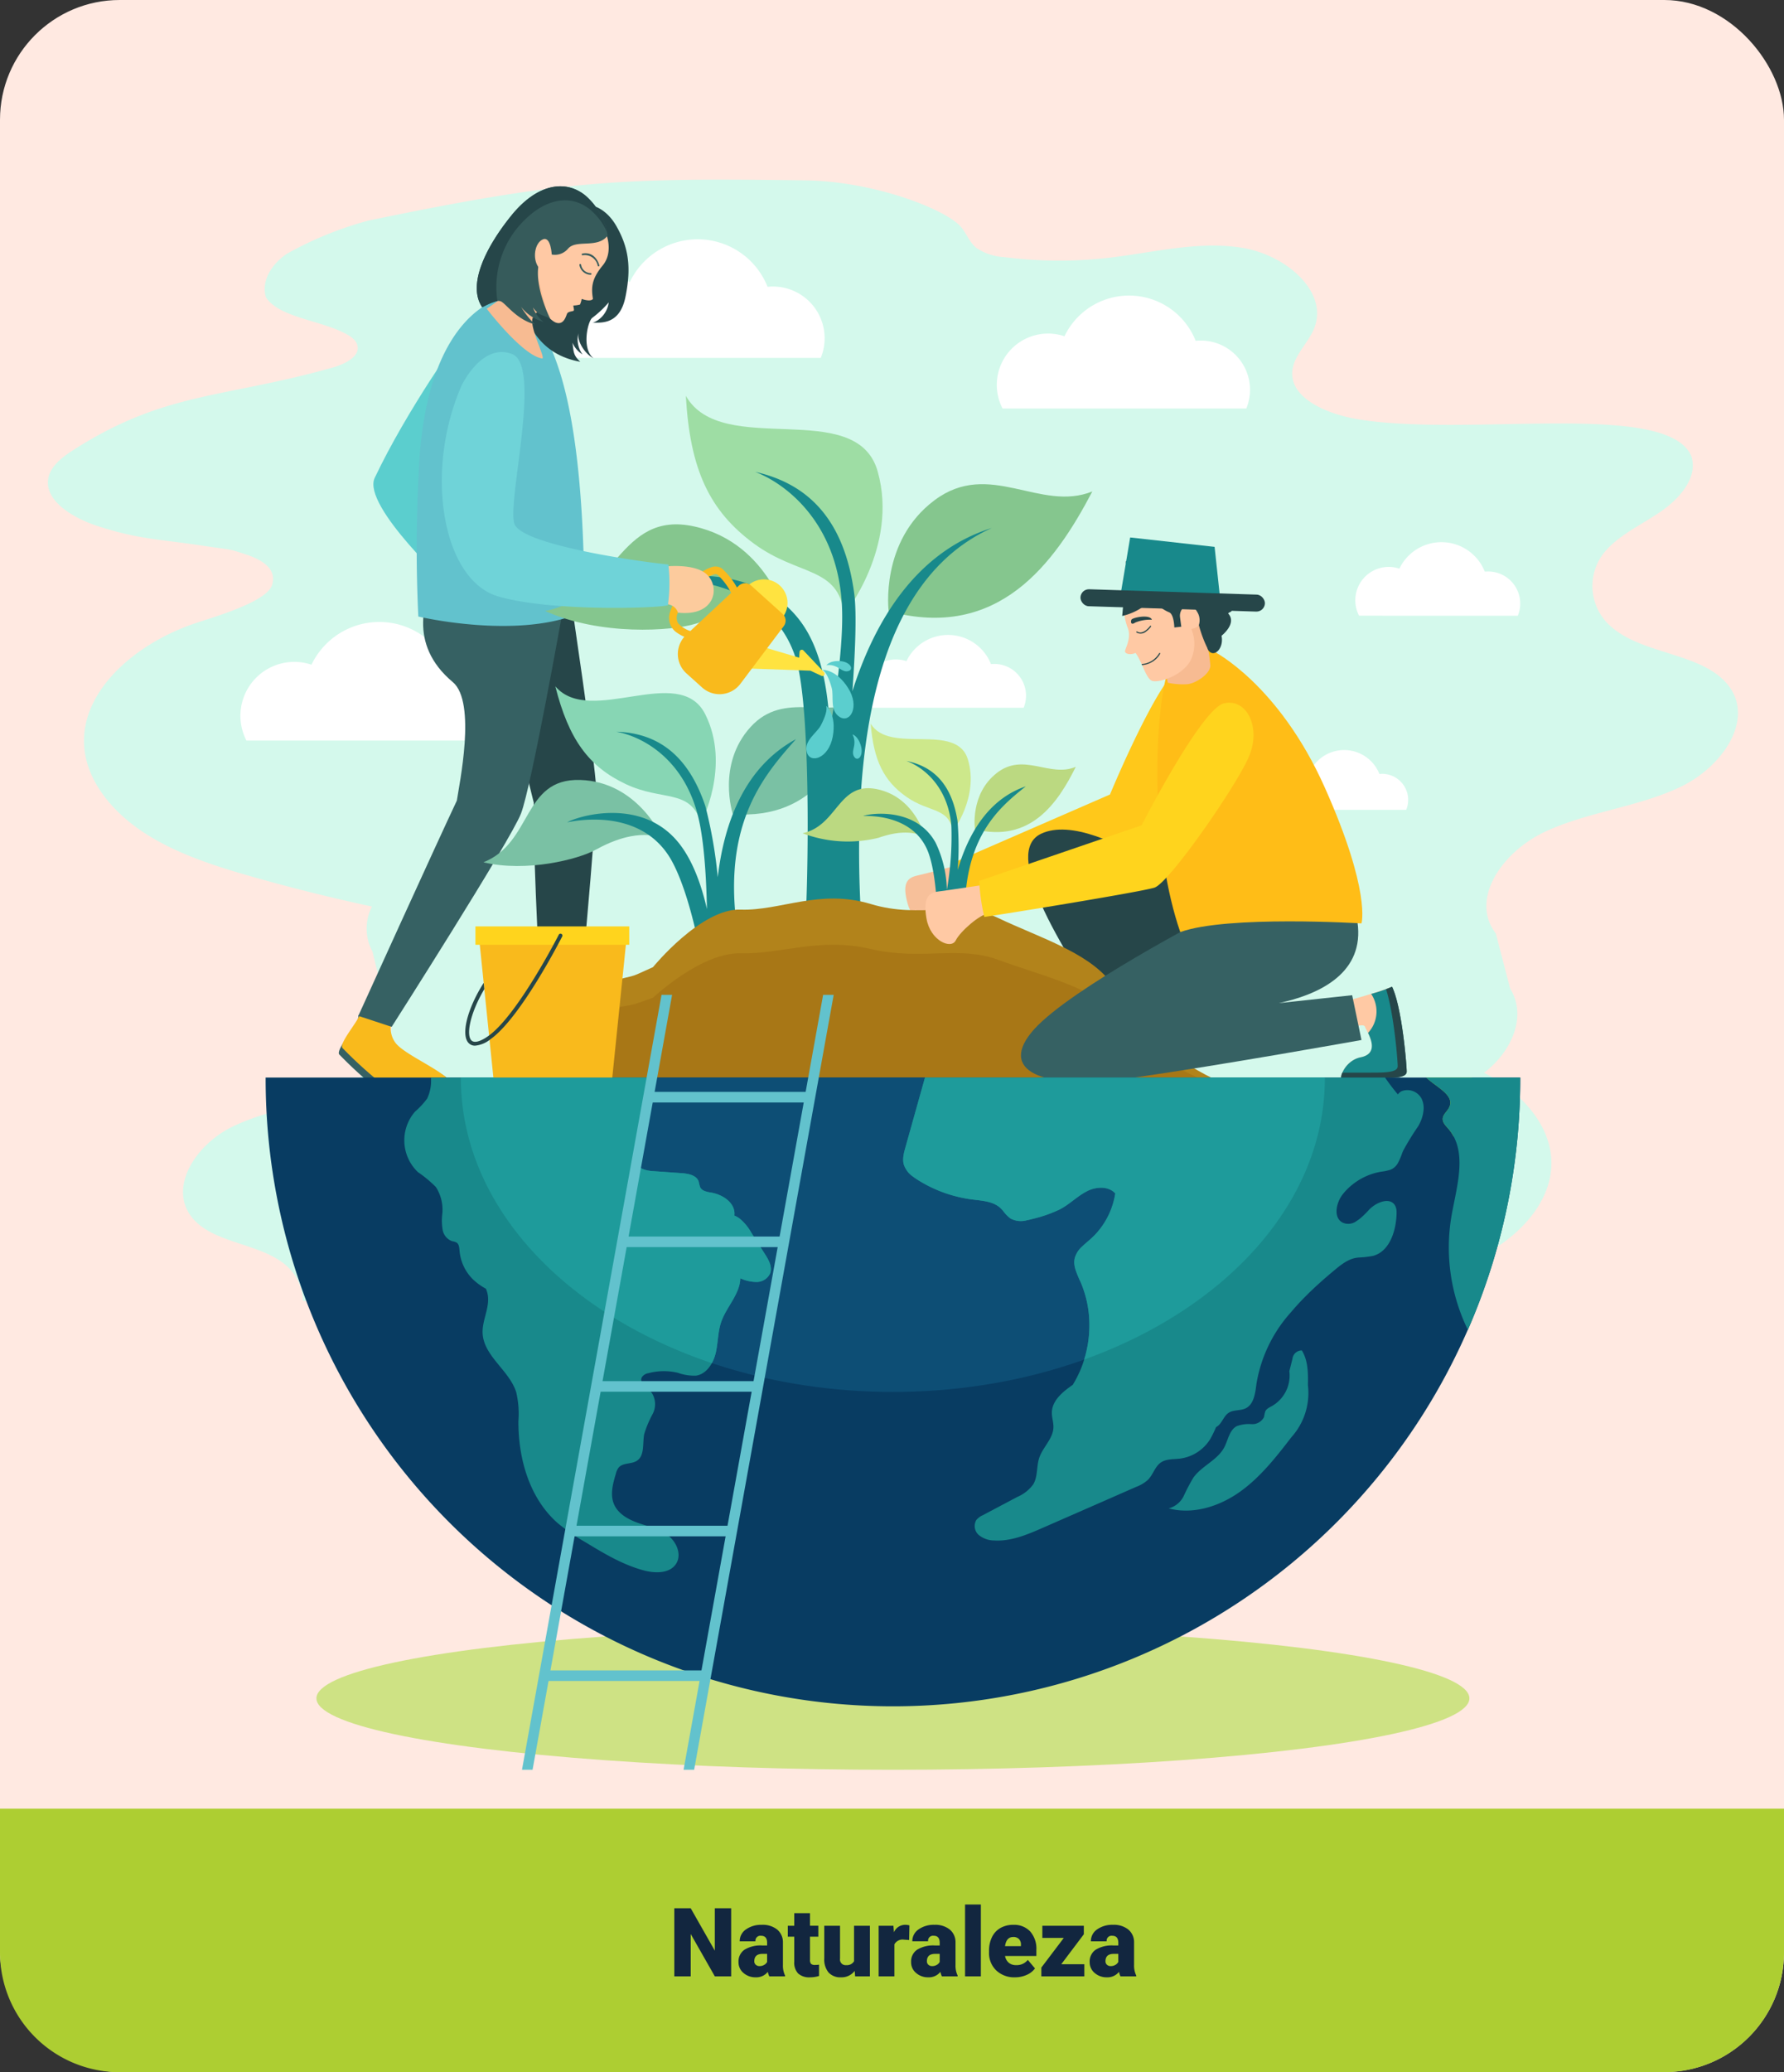<svg xmlns="http://www.w3.org/2000/svg" width="298.063" height="346.023" viewBox="0 0 298.063 346.023">
  <rect x="0" y="0" width="298.063" height="346.023" fill="#333333" stroke="none"/>
  <g id="Grupo_86298" data-name="Grupo 86298" transform="translate(5379 5189.012)">
    <g id="Grupo_86296" data-name="Grupo 86296">
      <rect id="Rectángulo_34761" data-name="Rectángulo 34761" width="298.063" height="346" rx="20" transform="translate(-5379 -5189.012)" fill="#ffe9e1"/>
      <g id="Grupo_86008" data-name="Grupo 86008" transform="translate(-5400.566 -5198.17)">
        <path id="Trazado_119107" data-name="Trazado 119107" d="M72.177,226.379H258.7a3.167,3.167,0,0,1,.07-1.307c.677-2.506,3.916-3.572,6.6-4.536,8.456-3.03,16.045-10.114,15.354-18.179-.424-4.95-3.918-9.362-8.344-12.358a31.549,31.549,0,0,0-2.869-1.706c4.635-3.521,7.232-9.441,4.359-14.08l-2.39-9.18c-4.415-5.762,1.1-13.642,8.2-16.977s15.559-4.12,22.631-7.488,12.492-11.324,7.966-17.024c-4.261-5.365-14.167-5.046-19.478-9.692a8.948,8.948,0,0,1-1.633-11.861c2.222-3.159,6.279-4.981,9.675-7.273s6.444-5.834,5.31-9.382c-4.006-9.4-37.193-3.106-55.694-6.166-5.16-.853-11.247-3.451-10.991-7.894.154-2.668,2.662-4.788,3.673-7.318,2.41-6.035-4.649-12.224-12.044-13.42s-14.909.823-22.37,1.676a72.3,72.3,0,0,1-17.347-.118,9.242,9.242,0,0,1-4.692-1.543c-1.128-.927-1.589-2.279-2.463-3.385-2.3-2.906-14.359-7.735-26.123-7.891-31.016-.412-40.168-.088-73.017,6.726A59.64,59.64,0,0,0,69.56,51.5c-2.615,1.713-4.411,4.624-3.551,7.326,2.055,3.136,8.275,3.746,12.413,5.62,1.242.562,2.619,1.274,2.873,2.447.393,1.811-2.065,3.051-4.129,3.635-18.328,5.183-28.1,3.966-43.483,13.868-1.76,1.134-3.5,2.515-3.983,4.342-1.006,3.835,3.844,6.851,8.175,8.263,6.789,2.212,10.255,2.183,17.449,3.264,5.222.784,4.211.459,7.187,1.428s5.271,2.458,4.536,5.084c-.805,2.877-9.678,5.383-12.923,6.48-10.205,3.451-19.343,11.562-18.466,20.832.539,5.689,4.784,10.772,10.15,14.23S57.6,153.828,64,155.639q9.746,2.757,19.715,4.9a8.048,8.048,0,0,0,.088,7.528l1.943,7.983c3.631,5-.963,11.876-6.845,14.8s-12.887,3.628-18.75,6.577-10.377,9.889-6.654,14.837c3.505,4.659,11.7,4.355,16.078,8.384A8.135,8.135,0,0,1,72.177,226.379Z" transform="translate(0 0)" fill="#d4f9ec"/>
        <g id="Grupo_84822" data-name="Grupo 84822" transform="translate(61.736 49.116)">
          <path id="Trazado_119108" data-name="Trazado 119108" d="M289.384,88.233H318.79a8.223,8.223,0,0,0-7.611-11.345,8.378,8.378,0,0,0-.854.044,11.968,11.968,0,0,0-21.919-.761,8.568,8.568,0,0,0-10.344,12.062Z" transform="translate(-150.73 -59.979)" fill="#fff"/>
          <path id="Trazado_119109" data-name="Trazado 119109" d="M250.067,170.014H269.02a5.3,5.3,0,0,0-4.905-7.313,5.4,5.4,0,0,0-.551.029,7.714,7.714,0,0,0-14.128-.491,5.522,5.522,0,0,0-6.667,7.775Z" transform="translate(-138.164 -91.791)" fill="#fff"/>
          <path id="Trazado_119110" data-name="Trazado 119110" d="M175.73,74.51h30.878a8.637,8.637,0,0,0-8.889-11.867,12.567,12.567,0,0,0-23.016-.8A9,9,0,0,0,163.841,74.51Z" transform="translate(-109.648 -54.706)" fill="#fff"/>
          <path id="Trazado_119111" data-name="Trazado 119111" d="M92.692,174.281H123.57a8.637,8.637,0,0,0-8.889-11.867,12.567,12.567,0,0,0-23.016-.8A9,9,0,0,0,80.8,174.281Z" transform="translate(-79.794 -90.576)" fill="#fff"/>
          <path id="Trazado_119112" data-name="Trazado 119112" d="M378.619,145.956h19.15a5.355,5.355,0,0,0-4.956-7.389,5.517,5.517,0,0,0-.557.029,7.794,7.794,0,0,0-14.274-.5,5.579,5.579,0,0,0-6.736,7.855Z" transform="translate(-184.351 -83.096)" fill="#fff"/>
          <path id="Trazado_119113" data-name="Trazado 119113" d="M355.953,197.845h15.564a4.352,4.352,0,0,0-4.028-6.005,4.391,4.391,0,0,0-.452.024,6.335,6.335,0,0,0-11.6-.4,4.535,4.535,0,0,0-5.475,6.384Z" transform="translate(-176.741 -102.579)" fill="#fff"/>
        </g>
        <ellipse id="Elipse_4952" data-name="Elipse 4952" cx="96.318" cy="11.926" rx="96.318" ry="11.926" transform="translate(74.432 280.829)" fill="#cee284"/>
        <g id="Grupo_84873" data-name="Grupo 84873" transform="translate(65.945 40.27)">
          <g id="Grupo_84864" data-name="Grupo 84864" transform="translate(12.227 0)">
            <g id="Grupo_84837" data-name="Grupo 84837">
              <g id="Grupo_84832" data-name="Grupo 84832" transform="translate(0 16.858)">
                <g id="Grupo_84831" data-name="Grupo 84831">
                  <g id="Grupo_84825" data-name="Grupo 84825" transform="translate(0 120.402)">
                    <g id="Grupo_84823" data-name="Grupo 84823" transform="translate(0 1.088)">
                      <path id="Trazado_119114" data-name="Trazado 119114" d="M113.815,258.875a4.085,4.085,0,0,0,.6,3.812c1.4,1.854,8.739,3.331,9.689,5.5.807,1.843-.375,3.233-3.6,3.074-1.871-.092-6.174.132-8.651-1.967a70.991,70.991,0,0,1-6.338-5.793c-.577-.932,3.355-5.2,3.2-6.333S113.815,258.875,113.815,258.875Z" transform="translate(-105.455 -256.899)" fill="#366163"/>
                    </g>
                    <g id="Grupo_84824" data-name="Grupo 84824" transform="translate(0.53)">
                      <path id="Trazado_119115" data-name="Trazado 119115" d="M114.642,257.176a4.085,4.085,0,0,0,.6,3.812c1.4,1.854,7.4,4.385,8.907,6.209.958,1.161.407,2.522-2.821,2.363-1.871-.092-6.174.132-8.651-1.967a70.984,70.984,0,0,1-6.338-5.793c-.577-.932,3.355-5.2,3.2-6.333S114.642,257.176,114.642,257.176Z" transform="translate(-106.282 -255.2)" fill="#f9ba1c"/>
                    </g>
                  </g>
                  <g id="Grupo_84827" data-name="Grupo 84827" transform="translate(33.39 122.404)">
                    <g id="Grupo_84826" data-name="Grupo 84826">
                      <path id="Trazado_119116" data-name="Trazado 119116" d="M163.17,258.326s-.585,2.057,1.895,2.6,9.279,1.845,11.608,2.96,2.819,3.4-.664,3.961-16.614.434-17.754.07-.7-5.112.447-8.442C159.108,258.3,163.17,258.326,163.17,258.326Z" transform="translate(-157.587 -258.326)" fill="#f9ba1c"/>
                      <path id="Trazado_119117" data-name="Trazado 119117" d="M157.909,270.388c1.14.364,14.69.3,18.174-.263,1.334-.215,1.975-.659,2.129-1.187.728,1.091.24,2.331-2.2,2.724-3.484.561-16.614.434-17.754.07-.455-.145-.76-.646-.637-1.487A.611.611,0,0,0,157.909,270.388Z" transform="translate(-157.589 -262.141)" fill="#366163"/>
                    </g>
                  </g>
                  <g id="Grupo_84830" data-name="Grupo 84830" transform="translate(2.468)">
                    <g id="Grupo_84829" data-name="Grupo 84829">
                      <path id="Trazado_119118" data-name="Trazado 119118" d="M155.057,145.283s4.326,28.963,4.488,33.52-3.271,40.475-3.271,40.475l-5.705.509s-1.745-31.968-1.472-38.824c-.652-2.349-4.413-19.717-7.628-23.518s-5.341-7.8-5.216-11.36S155.057,145.283,155.057,145.283Z" transform="translate(-118.993 -94.916)" fill="#264649"/>
                      <path id="Trazado_119119" data-name="Trazado 119119" d="M144.652,148.176s-5.182,29.126-6.931,33.634-21.606,35.618-21.606,35.618l-5.571-1.836s13.347-29.376,16.463-35.948c.368-2.557,3.327-16.437-.678-19.786-7.7-6.442-4.539-14.174-2.939-17.589S144.652,148.176,144.652,148.176Z" transform="translate(-109.752 -93.928)" fill="#366163"/>
                      <g id="Grupo_84828" data-name="Grupo 84828">
                        <path id="Trazado_119120" data-name="Trazado 119120" d="M109.308,67.214" transform="translate(-109.308 -67.214)" fill="#ffc9a4"/>
                        <path id="Trazado_119121" data-name="Trazado 119121" d="M128.992,79.862s-8.864,12.259-14.313,23.762c-2.119,4.692,12.9,18.479,12.9,18.479Z" transform="translate(-111.165 -71.761)" fill="#5bcece"/>
                        <path id="Trazado_119122" data-name="Trazado 119122" d="M139.835,70.166s-12.5,2.3-13.69,28.571a239.447,239.447,0,0,0-.088,24.518s17.167,4.087,27.749-.917C153.806,100.68,151.868,72.384,139.835,70.166Z" transform="translate(-115.24 -68.275)" fill="#62c2cd"/>
                      </g>
                    </g>
                  </g>
                </g>
              </g>
              <g id="Grupo_84836" data-name="Grupo 84836" transform="translate(23.053)">
                <path id="Trazado_119123" data-name="Trazado 119123" d="M164.374,45.716s2.717.107,4.688,3.569,2.557,6.765,1.492,11.879-4.795,4.027-5.54,4.3a4.221,4.221,0,0,0,2.755-3.452,16.7,16.7,0,0,1-2.755,2.584c-.746.586-1.811,5.141.213,6.739-1.492-.746-2.824-2.983-2.5-4.262A4.254,4.254,0,0,0,163.4,70.7a4.212,4.212,0,0,1-1.685-1.971c.213,1.545.107,2.078,1.305,3.2-4.661-.852-7.644-3.516-9.455-8.363S162.616,45.823,164.374,45.716Z" transform="translate(-145.73 -42.627)" fill="#264649"/>
                <path id="Trazado_119124" data-name="Trazado 119124" d="M168.086,51.888s1.439,3.236-.479,5.554-1.918,3.756-1.638,5.593c-.4.559-1.878,0-1.878,0a4.089,4.089,0,0,1-.279.939,4.622,4.622,0,0,1-1.119.16c.06.519.2.819,0,.9s-.839.12-1.019.42-.486,1.978-1.845,1.552-5.274-5.034-3.835-9.349,6.552-6.979,7.244-7.4S168.3,51.4,168.086,51.888Z" transform="translate(-146.565 -44.231)" fill="#ffc9a4"/>
                <path id="Trazado_119125" data-name="Trazado 119125" d="M153.955,68.818a2.585,2.585,0,0,0-2.2,1.478c-.719,1.478,2.2,6.833,1.558,6.833-3.306-.487-9.27-8.311-9.27-8.311s4.036-2.637,5.354-4.555a7.626,7.626,0,0,1,2.7-2.557Z" transform="translate(-142.382 -48.376)" fill="#f7bb92"/>
                <g id="Grupo_84833" data-name="Grupo 84833" transform="translate(17.146 12.971)">
                  <path id="Trazado_119126" data-name="Trazado 119126" d="M170.094,62.942a1.941,1.941,0,0,1-1.871-1.628.139.139,0,1,1,.272-.059,1.641,1.641,0,0,0,1.6,1.408h0a.139.139,0,0,1,0,.279Z" transform="translate(-168.219 -61.145)" fill="#365b5b"/>
                </g>
                <g id="Grupo_84834" data-name="Grupo 84834" transform="translate(17.526 11.182)">
                  <path id="Trazado_119127" data-name="Trazado 119127" d="M171.628,60.54a.139.139,0,0,1-.136-.107,2.2,2.2,0,0,0-2.515-1.754.138.138,0,0,1-.163-.11.14.14,0,0,1,.11-.164c2.246-.439,2.834,1.939,2.84,1.962a.14.14,0,0,1-.1.168A.133.133,0,0,1,171.628,60.54Z" transform="translate(-168.812 -58.351)" fill="#365b5b"/>
                </g>
                <path id="Trazado_119128" data-name="Trazado 119128" d="M163.315,49.123a11.2,11.2,0,0,0-3.712-6.685c-3.24-2.663-7.981-2.078-12.349,3.3s-7.4,11.666-4.9,15.342c.373-.054,2.344-1.492,3.25-.906s2.606,2.983,5.565,3.782a14.517,14.517,0,0,1-2.322-2.93,7.279,7.279,0,0,0,3.728,2.5,5.764,5.764,0,0,1-1.75-2.4c1.012,1.385,1.551,1.158,2.905,1.878-.562-1.025-3.841-8.358-.79-11.3.9-.681.441.4.441.4a2.864,2.864,0,0,0,3.3-.783C158.068,49.682,161.6,51.352,163.315,49.123Z" transform="translate(-141.448 -40.893)" fill="#365b5b"/>
                <g id="Grupo_84835" data-name="Grupo 84835">
                  <path id="Trazado_119129" data-name="Trazado 119129" d="M147.254,45.74c4.368-5.381,9.11-5.966,12.349-3.3a11.108,11.108,0,0,1,3.61,6.12,10.377,10.377,0,0,0-2.836-3.783c-3.24-2.664-7.98-2.078-12.348,3.3a15.679,15.679,0,0,0-3.136,11.969,12.069,12.069,0,0,0-2.54,1.036C139.85,57.407,142.886,51.12,147.254,45.74Z" transform="translate(-141.448 -40.893)" fill="#264649"/>
                </g>
                <path id="Trazado_119130" data-name="Trazado 119130" d="M159.436,57.361s-.12-3.237-1.478-2.677-1.8,3.156-.76,4.635c.48.4,1,.079,1.479-.719S159.436,57.361,159.436,57.361Z" transform="translate(-146.904 -45.828)" fill="#ffc9a4"/>
              </g>
            </g>
            <g id="Grupo_84839" data-name="Grupo 84839" transform="translate(94.645 79.957)">
              <g id="Grupo_84838" data-name="Grupo 84838">
                <path id="Trazado_119131" data-name="Trazado 119131" d="M262.857,217.537s-6.013,1.584-7.743,1.982-2.388,1.519-1.482,4.7c1.03,3.619,4.636,4.73,5.244,3.11s3.6-4.788,4.918-5.012S262.857,217.537,262.857,217.537Z" transform="translate(-253.226 -184.357)" fill="#f7c09a"/>
                <path id="Trazado_119132" data-name="Trazado 119132" d="M291.859,187.333s8.388-20.257,12.088-21.419,6.488,3.441,4.907,8.4-11.624,22.257-14.017,23.221-25.984,6.756-27.934,7.173a34.83,34.83,0,0,1-1.343-5.928Z" transform="translate(-257.66 -165.732)" fill="#ffc81a"/>
              </g>
              <path id="Trazado_119133" data-name="Trazado 119133" d="M319.749,224.216s-22.577-19.479-32.291-14.928c-6.375,2.987,2.283,17.689,12.519,32.811C304.507,242.994,319.749,224.216,319.749,224.216Z" transform="translate(-264.749 -181.143)" fill="#264649"/>
            </g>
            <g id="Grupo_84841" data-name="Grupo 84841" transform="translate(24.161 83.497)">
              <g id="Grupo_84840" data-name="Grupo 84840">
                <path id="Trazado_119134" data-name="Trazado 119134" d="M207.87,193.731s-2.734-8.279,2.959-14.542,13.073-.985,18.924-4.768C226.862,184.059,221.865,194.75,207.87,193.731Z" transform="translate(-166.2 -172.396)" fill="#7ac1a4"/>
                <path id="Trazado_119135" data-name="Trazado 119135" d="M186.279,194.053s5.039-9.468.71-18.12-19.205,2.159-25.052-4.673c2.226,8.833,5.567,13.393,11.753,16.317S184.455,188.29,186.279,194.053Z" transform="translate(-149.922 -171.26)" fill="#87d6b4"/>
                <path id="Trazado_119136" data-name="Trazado 119136" d="M173.026,205.252s-4.061-9.32-13.706-9.591-7.891,10.485-16.143,13.752c7.248,1.722,15.868-.52,18.643-2.041C165.053,205.6,169,204.1,173.026,205.252Z" transform="translate(-143.178 -180.031)" fill="#7ac1a4"/>
                <path id="Trazado_119137" data-name="Trazado 119137" d="M203.247,184.331c-8.707,4.711-12.031,14.162-13.071,23.061a75.8,75.8,0,0,0-2.08-11.909c-2.828-8.381-7.851-12.181-14.861-12.39,4.344.791,11.12,4.464,13.578,13.827,1.039,3.956,1.44,10.061,1.557,15.792-.909-3.984-2.365-8.11-4.695-11.028-6.091-7.629-16.59-4.622-18.673-3.46,5.666-1.13,13.681-.6,17.548,6.541,3.285,6.066,5.415,18.031,5.661,21.773-.006.138-.012.262-.016.377a6.646,6.646,0,0,0,7.107-1.887C188.668,200.707,197.244,191.108,203.247,184.331Z" transform="translate(-151.024 -175.514)" fill="#18898b"/>
              </g>
            </g>
            <g id="Grupo_84843" data-name="Grupo 84843" transform="translate(34.464 34.992)">
              <g id="Grupo_84842" data-name="Grupo 84842">
                <path id="Trazado_119138" data-name="Trazado 119138" d="M248.837,139.77s-1.5-11.7,7.674-18.547,17.613,2.059,26.355-1.458C276.546,131.819,267.158,144.728,248.837,139.77Z" transform="translate(-191.434 -103.805)" fill="#85c68e"/>
                <path id="Trazado_119139" data-name="Trazado 119139" d="M222.438,132.062s9.129-11.275,5.609-23.877-26.057-2.079-32.061-12.657c.68,12.3,3.943,19.218,11.4,24.693S221.5,123.94,222.438,132.062Z" transform="translate(-172.466 -95.528)" fill="#9edda4"/>
                <path id="Trazado_119140" data-name="Trazado 119140" d="M199.969,145.652s-2.993-13.421-15.729-16.263-13.178,11.891-24.976,14.1c9.181,4.152,21.2,3.4,25.28,2.091C189.292,144.066,194.916,143.092,199.969,145.652Z" transform="translate(-159.264 -107.571)" fill="#85c68e"/>
                <path id="Trazado_119141" data-name="Trazado 119141" d="M245.285,124.712c-12.774,4.012-19.622,15.706-23.293,27.254.472-6.572.743-13.094.3-16.349-1.6-11.857-7.289-18.2-16.544-20.279,5.566,2.169,13.617,8.791,14.469,21.856.361,5.522-.679,13.731-2,21.371-.182-5.523-1.051-11.378-3.393-15.853-6.124-11.7-20.839-10.41-23.9-9.4,7.815-.042,18.321,2.722,21.617,13.2,2.8,8.9,2,42.47,1.363,47.5l-.118.5a8.989,8.989,0,0,0,9.923-.676C221.165,159.837,226.428,133.2,245.285,124.712Z" transform="translate(-170.647 -102.65)" fill="#18898b"/>
              </g>
            </g>
            <g id="Grupo_84845" data-name="Grupo 84845" transform="translate(77.479 89.722)">
              <g id="Grupo_84844" data-name="Grupo 84844">
                <path id="Trazado_119142" data-name="Trazado 119142" d="M271.364,202.458s-.889-5.853,3.634-9.4,8.863.827,13.209-1.041C285.178,198.144,280.617,204.732,271.364,202.458Z" transform="translate(-242.555 -184.806)" fill="#bbd981"/>
                <path id="Trazado_119143" data-name="Trazado 119143" d="M257.9,199s4.45-5.765,2.536-12.049-13.1-.738-16.239-5.976c.486,6.167,2.2,9.6,6.013,12.259S257.334,194.939,257.9,199Z" transform="translate(-232.813 -180.978)" fill="#cde88b"/>
                <path id="Trazado_119144" data-name="Trazado 119144" d="M246.878,205.943s-1.659-6.7-8.084-7.978-6.475,6.122-12.37,7.371a21.379,21.379,0,0,0,12.712.753C241.5,205.271,244.311,204.716,246.878,205.943Z" transform="translate(-226.424 -187.032)" fill="#bbd981"/>
                <path id="Trazado_119145" data-name="Trazado 119145" d="M269.4,194.95c-6.364,2.163-9.664,8.112-11.372,13.951a51.49,51.49,0,0,0-.038-8.208c-.941-5.932-3.871-9.047-8.54-9.984,2.819,1.023,6.937,4.252,7.518,10.8a52.057,52.057,0,0,1-.753,10.749,19.063,19.063,0,0,0-1.889-7.916c-3.21-5.8-10.581-4.98-12.107-4.439,3.922-.112,9.227,1.152,11,6.373,1.509,4.434,1.575,12.686,1.314,15.218-.02.092-.037.174-.054.25a4.515,4.515,0,0,0,4.973-.455C257.778,204.255,264.61,198.8,269.4,194.95Z" transform="translate(-232.102 -184.476)" fill="#18898b"/>
              </g>
            </g>
            <path id="Trazado_119146" data-name="Trazado 119146" d="M128.808,260.556s18.663-5.158,23.279-13.131,9.03-7.034,11.639-8.207l2.609-1.172s8.027-9.849,14.65-9.614,13.169-3.518,21.735-.938,14.688-.82,21.31,2.345,14.75,5.628,18.663,10.552,8.133,15.11,28.241,20.166Z" transform="translate(-113.851 -107.653)" fill="#b2831b"/>
            <path id="Trazado_119147" data-name="Trazado 119147" d="M128.808,264.889s18.663-3.986,23.279-10.147,9.03-5.436,11.639-6.342l2.609-.906s8.027-7.61,14.65-7.429,13.169-2.718,21.735-.725,14.688-.634,21.31,1.812,14.75,4.349,18.663,8.154,8.133,11.677,28.241,15.584Z" transform="translate(-113.851 -111.986)" fill="#a87716"/>
            <g id="Grupo_84851" data-name="Grupo 84851" transform="translate(98.004 61.627)">
              <g id="Grupo_84849" data-name="Grupo 84849" transform="translate(15.97)">
                <path id="Trazado_119148" data-name="Trazado 119148" d="M367.759,251.956a78.349,78.349,0,0,0,7.672-2.385c1.676,3.481,2.45,13.117,2.45,14.183s-2.192,1.066-4.578,1.066h-6.286c-.387,0,.516-2.871,3.127-3.451,3.7-.709.935-4.513.774-5.093s-1.762,0-1.762,0Z" transform="translate(-313.434 -177.544)" fill="#ffc9a4"/>
                <path id="Trazado_119149" data-name="Trazado 119149" d="M375.43,249.571a26.133,26.133,0,0,1-3.489,1.2,5.246,5.246,0,0,1-.522,6.514c.665,1.355,1.448,3.557-1.276,4.08-2.611.58-3.514,3.451-3.127,3.451H373.3c2.386,0,4.578,0,4.578-1.066S377.106,253.052,375.43,249.571Z" transform="translate(-313.434 -177.544)" fill="#18898b"/>
                <path id="Trazado_119150" data-name="Trazado 119150" d="M375.431,249.571a7.726,7.726,0,0,1-1,.409c1.326,4.134,1.944,11.919,1.944,12.871,0,1.066-2.192,1.066-4.577,1.066h-4.665c-.225.516-.258.9-.117.9H373.3c2.386,0,4.578,0,4.578-1.066S377.107,253.052,375.431,249.571Z" transform="translate(-313.434 -177.544)" fill="#264649"/>
                <path id="Trazado_119151" data-name="Trazado 119151" d="M315.041,227.261s-23.236,12.034-29.426,18.911,1.06,10.3,16.175,8.157,38.506-6.352,38.506-6.352l-1.558-7.478-21.662,2.331s31.117.419,20.458-20.727C329.971,216.258,315.041,227.261,315.041,227.261Z" transform="translate(-283.405 -167.053)" fill="#366163"/>
                <path id="Trazado_119152" data-name="Trazado 119152" d="M328.38,161.666s10.849,5.424,18.585,22.784,6.113,22.648,6.113,22.648S330.6,205.713,322.8,208.55c-4.711-13.667-4.46-32.771-2.564-41.756S328.38,161.666,328.38,161.666Z" transform="translate(-296.187 -145.644)" fill="#ffbd17"/>
                <g id="Grupo_84848" data-name="Grupo 84848" transform="translate(16.911)">
                  <path id="Trazado_119153" data-name="Trazado 119153" d="M326.191,152.9a22.1,22.1,0,0,1,2.293,8.273c.018,1.409-2.529,3.076-3.937,3.129a11.923,11.923,0,0,1-3.163-.248l-.588-2.914S324.059,152.7,326.191,152.9Z" transform="translate(-313.758 -142.786)" fill="#f7bb92"/>
                  <path id="Trazado_119154" data-name="Trazado 119154" d="M310.147,146.718a11.739,11.739,0,0,0,.64,4.675c.834,1.812-.5,3.752-.391,4.152.3.569,1.368.387,1.757.182,1.045,1.4,1.686,4.077,2.666,4.622s5.9-.911,6.843-4.152a6.365,6.365,0,0,0-.19-4.472s1.563-.179,1.474-1.447-1.3-3.245-2.676-2.686-1.1,1.234-1.1,1.234.534-3.566-1.49-4.845S310.4,144.689,310.147,146.718Z" transform="translate(-309.923 -139.437)" fill="#ffc9a4"/>
                  <path id="Trazado_119155" data-name="Trazado 119155" d="M324.275,151.119c-.019.257-.042.418-.042.418A.568.568,0,0,1,324.275,151.119Z" transform="translate(-314.986 -142.148)" fill="#ffc9a4"/>
                  <path id="Trazado_119156" data-name="Trazado 119156" d="M327.944,144.406c.071-.154-1.088.158-1.041,0-1.569.067-1.739.824-2.37-.631-.587-1.355-1.4-5.458-2.087-6.662a47.243,47.243,0,0,1-12.03.984v.282l.155.618-.763,8.233a9.9,9.9,0,0,0,5.023-2.858A6.785,6.785,0,0,0,317.6,146.6c.875.257.917,2.554.917,2.554l1.165-.128-.206-1.545a1.9,1.9,0,0,1,.912-1.924c.574-.316,1.376-.168,2.1,1.261a2.659,2.659,0,0,1,.131,1.928c-.008.022.012.046.017.07a20.71,20.71,0,0,0,1.384,3.733,1.467,1.467,0,0,0,.238.486c.953,1.2,2.576-.437,2.148-2.5,0,0,2.654-2.062,1.105-3.719C327.841,146.314,328.483,147.1,327.944,144.406Z" transform="translate(-309.808 -137.113)" fill="#264649"/>
                  <g id="Grupo_84846" data-name="Grupo 84846" transform="translate(2.382 11.746)">
                    <path id="Trazado_119157" data-name="Trazado 119157" d="M315.133,156.428a3.874,3.874,0,0,0,.836-.826.095.095,0,0,0-.154-.111c-.012.016-1.138,1.554-2.144.952a.1.1,0,1,0-.1.163A1.388,1.388,0,0,0,315.133,156.428Z" transform="translate(-313.527 -155.453)" fill="#264649"/>
                  </g>
                  <g id="Grupo_84847" data-name="Grupo 84847" transform="translate(3.24 16.288)">
                    <path id="Trazado_119158" data-name="Trazado 119158" d="M317.806,162.591a.095.095,0,0,1,.165.094,3.671,3.671,0,0,1-1.1,1.213,4,4,0,0,1-1.924.687l-.084-.184A3.622,3.622,0,0,0,317.806,162.591Z" transform="translate(-314.867 -162.543)" fill="#264649"/>
                  </g>
                  <path id="Trazado_119159" data-name="Trazado 119159" d="M315.6,153.6a6.493,6.493,0,0,0-2.78.469c-.753.526-.8-.153-.63-.486S315.247,152.618,315.6,153.6Z" transform="translate(-310.636 -142.851)" fill="#264649"/>
                </g>
              </g>
              <g id="Grupo_84850" data-name="Grupo 84850" transform="translate(0 24.606)">
                <path id="Trazado_119160" data-name="Trazado 119160" d="M268.528,222.93s-6.146.945-7.908,1.161-2.534,1.26-1.966,4.523c.645,3.707,4.115,5.19,4.889,3.643s4.083-4.384,5.415-4.47S268.528,222.93,268.528,222.93Z" transform="translate(-258.47 -192.571)" fill="#ffc9a4"/>
                <path id="Trazado_119161" data-name="Trazado 119161" d="M299.634,196s10-19.512,13.779-20.372,6.189,3.954,4.212,8.768-13.384,21.245-15.847,22.012-26.445,4.635-28.423,4.893a34.846,34.846,0,0,1-.859-6.017Z" transform="translate(-263.513 -175.53)" fill="#ffd41d"/>
              </g>
            </g>
            <path id="Trazado_119162" data-name="Trazado 119162" d="M309.5,141.556l1.532-9.112,14.105,1.568.877,8.182Z" transform="translate(-178.814 -73.807)" fill="#18898b"/>
            <rect id="Rectángulo_34412" data-name="Rectángulo 34412" width="30.835" height="2.837" rx="1.419" transform="translate(123.957 67.238) rotate(1.833)" fill="#264649"/>
            <g id="Grupo_84863" data-name="Grupo 84863" transform="translate(17.208 27.671)">
              <g id="Grupo_84861" data-name="Grupo 84861" transform="translate(37.978 35.831)">
                <path id="Trazado_119163" data-name="Trazado 119163" d="M212.01,164.528l10.555.375,1.833.854a.376.376,0,0,0,.432-.6l-3.434-3.633a.375.375,0,0,0-.648.228l-.077.976-6.345-1.886Z" transform="translate(-198.948 -147.52)" fill="#ffe340"/>
                <g id="Grupo_84855" data-name="Grupo 84855" transform="translate(22.928 15.771)">
                  <g id="Grupo_84854" data-name="Grupo 84854">
                    <g id="Grupo_84852" data-name="Grupo 84852" transform="translate(0 7.483)">
                      <path id="Trazado_119164" data-name="Trazado 119164" d="M230.73,176.348s1.773,1.408,1.1,5.112-3.792,4.6-4.33,2.636,1.64-3.163,2.335-4.492S230.952,177.049,230.73,176.348Z" transform="translate(-227.414 -176.348)" fill="#5bcece"/>
                    </g>
                    <path id="Trazado_119165" data-name="Trazado 119165" d="M239.442,183.794s.918.225,1.406,1.882-.461,2.648-1.043,1.948-.033-1.627-.044-2.312A2.7,2.7,0,0,0,239.442,183.794Z" transform="translate(-231.738 -171.542)" fill="#5bcece"/>
                    <g id="Grupo_84853" data-name="Grupo 84853" transform="translate(3.364)">
                      <path id="Trazado_119166" data-name="Trazado 119166" d="M232.666,165.361s.523-.788,2.247-.687,2.335,1.329,1.48,1.64-1.543-.52-2.191-.741A2.688,2.688,0,0,0,232.666,165.361Z" transform="translate(-232.666 -164.665)" fill="#5bcece"/>
                    </g>
                  </g>
                </g>
                <path id="Trazado_119167" data-name="Trazado 119167" d="M231.59,166.966s2.258-.177,4.286,2.995.355,5.951-1.376,4.879-.954-3.433-1.35-4.879S232.23,167.328,231.59,166.966Z" transform="translate(-205.988 -149.721)" fill="#5bcece"/>
                <g id="Grupo_84860" data-name="Grupo 84860">
                  <g id="Grupo_84856" data-name="Grupo 84856" transform="translate(13.345 2.062)">
                    <path id="Trazado_119168" data-name="Trazado 119168" d="M218.249,149.433a3.944,3.944,0,0,0-5.8-5.21Z" transform="translate(-212.453 -143.262)" fill="#ffe340"/>
                  </g>
                  <g id="Grupo_84858" data-name="Grupo 84858" transform="translate(1.46 2.776)">
                    <g id="Grupo_84857" data-name="Grupo 84857">
                      <path id="Trazado_119169" data-name="Trazado 119169" d="M197.951,161.787l-2.611-2.347a4.358,4.358,0,0,1-.061-6.427l8.816-8.232a1.508,1.508,0,0,1,2.037-.019L211.4,149.5a1.508,1.508,0,0,1,.2,2.028l-7.251,9.639A4.358,4.358,0,0,1,197.951,161.787Z" transform="translate(-193.896 -144.376)" fill="#f9ba1c"/>
                    </g>
                  </g>
                  <g id="Grupo_84859" data-name="Grupo 84859">
                    <path id="Trazado_119170" data-name="Trazado 119170" d="M192.634,150.864a3.249,3.249,0,0,1-.569-.663,3.031,3.031,0,0,1-.261-2.666c.9-2.821,4.4-6.6,6.8-7.357a1.94,1.94,0,0,1,1.85.19,12.227,12.227,0,0,1,2.948,4.075l-1.162.515a11.007,11.007,0,0,0-2.558-3.581.849.849,0,0,0-.7.013c-1.845.578-5.133,3.913-5.971,6.532a1.8,1.8,0,0,0,.119,1.591,4.691,4.691,0,0,0,2.973,1.479l-.156,1.261A6.857,6.857,0,0,1,192.634,150.864Z" transform="translate(-191.617 -140.042)" fill="#f9ba1c"/>
                  </g>
                </g>
              </g>
              <g id="Grupo_84862" data-name="Grupo 84862">
                <path id="Trazado_119171" data-name="Trazado 119171" d="M189.039,140.07s5.816-.911,8.025,1.293c2.233,2.228,1.2,6.992-4.884,6.313-.5-1.508-2.117-1.459-2.608-1.549S189.039,140.07,189.039,140.07Z" transform="translate(-152.712 -104.154)" fill="#fccb9d"/>
                <path id="Trazado_119172" data-name="Trazado 119172" d="M135.577,89.8s3.366-7.31,8.479-5.372-.974,25.095.43,28.441,19.519,6.079,25.694,6.713a26.883,26.883,0,0,1-.081,6.762c-.086.455-19.167,1.262-28.378-1.445S129.3,104.322,135.577,89.8Z" transform="translate(-132.321 -84.097)" fill="#6fd3d8"/>
              </g>
            </g>
          </g>
          <g id="Grupo_84869" data-name="Grupo 84869" transform="translate(0 148.825)">
            <path id="Trazado_119173" data-name="Trazado 119173" d="M86.368,273.258c0,.062,0,.124,0,.186a104.805,104.805,0,1,0,209.61,0c0-.062,0-.124,0-.186Z" transform="translate(-86.365 -273.258)" fill="#083c62"/>
            <path id="Trazado_119174" data-name="Trazado 119174" d="M137.3,273.258c0,.031,0,.062,0,.093,0,28.941,32.316,52.4,72.18,52.4s72.18-23.461,72.18-52.4c0-.031,0-.062,0-.093Z" transform="translate(-104.678 -273.258)" fill="#0d4e75"/>
            <g id="Grupo_84868" data-name="Grupo 84868" transform="translate(23.171)">
              <g id="Grupo_84867" data-name="Grupo 84867">
                <path id="Trazado_119175" data-name="Trazado 119175" d="M389.12,273.258c1.722,1.638,4.77,2.9,3.856,4.937-.312.7-1.085,1.209-1.1,1.974-.013.634.5,1.132.92,1.61a7.116,7.116,0,0,1,.915,1.349,60.435,60.435,0,0,0,3.055-9.87Z" transform="translate(-218.382 -273.258)" fill="#8bca20"/>
                <g id="Grupo_84866" data-name="Grupo 84866">
                  <g id="Grupo_84865" data-name="Grupo 84865">
                    <path id="Trazado_119176" data-name="Trazado 119176" d="M342.621,345.789l-.524,2.071a5.876,5.876,0,0,1-2.891,5.816c-.435.241-.937.462-1.139.916a8.129,8.129,0,0,0-.2.922,2.171,2.171,0,0,1-2.078,1.191,5.83,5.83,0,0,0-2.5.348c-1.227.666-1.419,2.309-2.074,3.542-1.13,2.127-3.722,3.067-5.135,5.017a30.273,30.273,0,0,0-1.6,3.031,3.929,3.929,0,0,1-2.54,2.135c4.064,1.075,8.465-.332,11.891-2.768s6.054-5.808,8.621-9.137a11.015,11.015,0,0,0,2.746-8.675c.036-1.991.038-4.109-1.016-5.8A1.566,1.566,0,0,0,342.621,345.789Z" transform="translate(-194.228 -298.834)" fill="#18898b"/>
                    <path id="Trazado_119177" data-name="Trazado 119177" d="M404.819,273.258h-15.7c1.722,1.638,4.77,2.9,3.856,4.937-.312.7-1.085,1.209-1.1,1.974-.013.634.5,1.132.92,1.61,3.311,3.808,1.426,9.587.552,14.557a31.323,31.323,0,0,0,2.734,19.057,104.439,104.439,0,0,0,8.741-41.95C404.821,273.382,404.819,273.32,404.819,273.258Z" transform="translate(-218.382 -273.258)" fill="#18898b"/>
                    <path id="Trazado_119178" data-name="Trazado 119178" d="M335.977,275.521a1.673,1.673,0,0,0-.649.55c-.762-.9-1.474-1.841-2.144-2.812H256.318l-3.277,11.688c-.065.23-.129.463-.186.7s-.105.471-.138.708c-.016.118-.029.237-.036.355s-.01.236-.007.354a2.983,2.983,0,0,0,.1.7,3.984,3.984,0,0,0,1.568,2.054c.119.09.241.178.364.262s.247.166.371.245q.517.328,1.052.627a22.407,22.407,0,0,0,8.089,2.666c.793.1,1.624.175,2.41.346.239.053.475.111.7.186a5.345,5.345,0,0,1,.571.222,3.906,3.906,0,0,1,1.02.67,5.008,5.008,0,0,1,.416.439,6.322,6.322,0,0,0,1.25,1.3,3.666,3.666,0,0,0,2.753.306l.177-.036c.3-.063.6-.139.885-.217a22.241,22.241,0,0,0,4.375-1.527q.294-.151.579-.321c.178-.106.353-.219.526-.336.616-.416,1.2-.882,1.8-1.324q.281-.208.569-.405c.117-.079.234-.156.353-.232q.3-.194.624-.363c.085-.045.168-.095.254-.136a5.2,5.2,0,0,1,2.459-.528,3.548,3.548,0,0,1,1.188.256,2.7,2.7,0,0,1,.982.689,12.867,12.867,0,0,1-3.309,6.82q-.376.4-.786.769c-.464.415-.969.82-1.422,1.259a4.069,4.069,0,0,0-1.259,1.971,3.367,3.367,0,0,0,.024,1.5c.037.165.083.33.135.494a19.823,19.823,0,0,0,.8,1.929h0c.18.407.338.822.486,1.241.042.12.08.241.119.362q.157.478.286.966c.031.116.062.232.09.348a18.184,18.184,0,0,1,.445,2.709c0,.044.006.089.01.134q.052.647.059,1.3c0,.048,0,.1,0,.144a19.29,19.29,0,0,1-.473,4.314h0a18.6,18.6,0,0,1-2.312,5.707c-1.674,1.151-3.452,2.611-3.487,4.62-.015.844.3,1.67.262,2.514-.076,1.88-1.78,3.274-2.372,5.06-.477,1.439-.22,3.106-.995,4.409a6.317,6.317,0,0,1-2.654,2.1l-5.773,3.056a3.044,3.044,0,0,0-1.076.792,1.979,1.979,0,0,0,.391,2.509,4.06,4.06,0,0,0,2.563.92c2.837.179,5.567-.986,8.171-2.126l7.231-3.168,8.336-3.652a6.077,6.077,0,0,0,1.993-1.2c.842-.864,1.15-2.2,2.148-2.882.9-.61,2.074-.507,3.151-.635a7.01,7.01,0,0,0,5.091-3.276,18.916,18.916,0,0,0,.967-1.987,2.036,2.036,0,0,0,.252-.156c.779-.587,1.038-1.7,1.855-2.235s1.925-.316,2.807-.731c1.435-.676,1.634-2.582,1.845-4.155a23.533,23.533,0,0,1,5.75-11.9h0c.52-.62,1.064-1.225,1.624-1.817l.109-.117c.216-.227.437-.45.658-.673.111-.111.22-.224.332-.334.2-.2.4-.4.608-.591q.208-.2.419-.4.282-.266.569-.528.251-.23.5-.456c.17-.153.341-.306.512-.457q.316-.279.635-.551c.134-.115.268-.232.4-.346q.527-.448,1.057-.884c.359-.3.726-.592,1.109-.863a7.435,7.435,0,0,1,1.2-.708,4.788,4.788,0,0,1,.87-.306,5.8,5.8,0,0,1,.638-.108,16.741,16.741,0,0,0,2.492-.281c1.926-.53,3.026-2.337,3.546-4.346.012-.047.024-.093.035-.14a11.681,11.681,0,0,0,.261-1.476c.006-.056.012-.112.018-.168.024-.243.044-.484.053-.722.005-.131.009-.263.008-.4a3.849,3.849,0,0,0-.022-.4,1.956,1.956,0,0,0-.225-.74c-.856-1.515-3.215-.542-4.395.737a16.019,16.019,0,0,1-1.218,1.214c-.176.152-.355.3-.538.428q-.137.1-.277.186a2.282,2.282,0,0,1-2.314.286,1.77,1.77,0,0,1-.852-.895,2.11,2.11,0,0,1-.1-.293,2.685,2.685,0,0,1-.089-.641c0-.111,0-.225.009-.34a4.46,4.46,0,0,1,.215-1.045c.038-.115.081-.23.127-.343a5.02,5.02,0,0,1,.723-1.237,10.129,10.129,0,0,1,1.31-1.347q.357-.306.741-.579a10.435,10.435,0,0,1,4.309-1.791,8.366,8.366,0,0,0,1.517-.313,2.349,2.349,0,0,0,.458-.223,2.61,2.61,0,0,0,.85-.923,11.1,11.1,0,0,0,.694-1.616c.053-.138.107-.273.164-.407a43.157,43.157,0,0,1,2.529-4.118c.1-.175.193-.357.281-.542a6.072,6.072,0,0,0,.623-2.347,3.56,3.56,0,0,0-.351-1.724A2.688,2.688,0,0,0,335.977,275.521Z" transform="translate(-169.326 -273.258)" fill="#18898b"/>
                    <path id="Trazado_119179" data-name="Trazado 119179" d="M252.855,285.644c-.056.234-.105.471-.138.708-.017.118-.029.237-.036.355s-.01.236-.007.354a2.983,2.983,0,0,0,.1.7,3.986,3.986,0,0,0,1.568,2.054c.119.09.241.178.364.262s.247.166.371.245q.517.328,1.052.627a22.407,22.407,0,0,0,8.089,2.666c.793.1,1.624.175,2.41.346.239.053.475.111.7.186a5.345,5.345,0,0,1,.571.222,3.906,3.906,0,0,1,1.02.67,5.008,5.008,0,0,1,.416.439,6.322,6.322,0,0,0,1.25,1.3,3.666,3.666,0,0,0,2.753.306l.177-.036c.3-.063.6-.139.885-.217a22.241,22.241,0,0,0,4.375-1.527q.294-.151.579-.321c.178-.106.353-.219.526-.336.616-.416,1.2-.882,1.8-1.324q.281-.208.569-.405c.117-.079.234-.156.353-.232q.3-.194.624-.364c.085-.045.168-.094.254-.136a5.2,5.2,0,0,1,2.459-.528,3.548,3.548,0,0,1,1.188.256,2.7,2.7,0,0,1,.982.689,12.867,12.867,0,0,1-3.309,6.82q-.376.4-.786.769c-.464.415-.969.82-1.422,1.259a4.069,4.069,0,0,0-1.259,1.971,3.358,3.358,0,0,0,.024,1.5c.037.165.083.33.135.494a19.823,19.823,0,0,0,.8,1.929h0c.18.407.339.822.486,1.241.042.12.08.241.119.362q.157.478.286.966c.031.116.062.232.09.348a18.184,18.184,0,0,1,.445,2.709c0,.044.006.089.01.134q.052.647.059,1.3c0,.048,0,.1,0,.144a19.29,19.29,0,0,1-.473,4.314q-.169.75-.4,1.485c23.828-8.559,40.216-26.385,40.216-46.993,0-.031,0-.062,0-.093H256.318l-3.277,11.688C252.976,285.176,252.912,285.409,252.855,285.644Z" transform="translate(-169.326 -273.258)" fill="#1e9b9b"/>
                    <path id="Trazado_119180" data-name="Trazado 119180" d="M180.5,299.135a8.044,8.044,0,0,0-1.993-2.38,4.791,4.791,0,0,0-.829-.457c.009-.068.021-.136.024-.2.1-1.916-1.926-3.282-3.815-3.616-.726-.128-1.593-.252-1.915-.915a7.475,7.475,0,0,1-.243-.937c-.357-1.07-1.726-1.328-2.852-1.408l-4.882-.346c-1.168-.083-2.686-.514-2.694-1.684,0-.75.667-1.3,1.043-1.949.92-1.581.032-3.577.19-5.4.19-2.2,1.915-4.12,1.759-6.318-.006-.089-.027-.175-.04-.263H127.014c0,.077,0,.154-.006.23a6.869,6.869,0,0,1-.648,3.269,13.255,13.255,0,0,1-2.034,2.193,7.319,7.319,0,0,0,.5,10.1,19.833,19.833,0,0,1,3,2.494,7.008,7.008,0,0,1,1.048,4.605,9.252,9.252,0,0,0,.077,2.557,2.464,2.464,0,0,0,1.578,1.87,2.6,2.6,0,0,1,.74.227c.424.273.459.865.5,1.368A7.622,7.622,0,0,0,134.058,307a10.138,10.138,0,0,0,2.127,1.524,5.116,5.116,0,0,1,.3,1.032c.355,2.128-.952,4.218-.861,6.373.161,3.838,4.461,6.208,5.616,9.871a15.77,15.77,0,0,1,.365,4.832c-.031,6.267,1.845,12.872,6.55,17.012a31.976,31.976,0,0,0,4.645,3.2c3.13,1.9,6.316,3.817,9.858,4.737,1.886.49,4.294.486,5.317-1.172.939-1.522.054-3.609-1.368-4.693s-3.234-1.472-4.923-2.059-3.429-1.529-4.118-3.179c-.67-1.6-.172-3.432.332-5.1a2.7,2.7,0,0,1,.459-1c.712-.833,2.108-.532,3.03-1.123,1.347-.863.936-2.881,1.234-4.453a17.79,17.79,0,0,1,1.408-3.359,3.509,3.509,0,0,0-.105-3.478c-.713-.9-2.24-1.7-1.674-2.7a1.618,1.618,0,0,1,1.05-.639,10.125,10.125,0,0,1,4.933-.073,8.182,8.182,0,0,0,3.044.483c1.741-.261,2.867-2.025,3.28-3.735s.355-3.524.917-5.192c.861-2.555,3.131-4.649,3.211-7.344a6.56,6.56,0,0,0,2.744.619,2.5,2.5,0,0,0,2.245-1.459c.389-1.065-.245-2.207-.854-3.164Z" transform="translate(-122.542 -273.258)" fill="#18898b"/>
                    <path id="Trazado_119181" data-name="Trazado 119181" d="M179.231,320.939a6.676,6.676,0,0,0,.631-1.623c.413-1.711.355-3.524.917-5.192.861-2.555,3.131-4.649,3.211-7.344a6.56,6.56,0,0,0,2.744.619,2.5,2.5,0,0,0,2.245-1.459c.389-1.065-.245-2.207-.854-3.164l-2.32-3.642a8.043,8.043,0,0,0-1.993-2.38,4.792,4.792,0,0,0-.829-.457c.009-.068.02-.136.024-.2.1-1.916-1.926-3.282-3.815-3.616-.726-.128-1.593-.252-1.915-.915a7.47,7.47,0,0,1-.243-.937c-.357-1.07-1.726-1.328-2.852-1.408l-4.882-.346c-1.168-.083-2.686-.514-2.694-1.684,0-.75.667-1.3,1.043-1.949.92-1.581.032-3.577.19-5.4.19-2.2,1.915-4.12,1.759-6.318-.006-.089-.027-.175-.04-.263H137.3c0,.031,0,.062,0,.093C137.3,294.449,154.479,312.632,179.231,320.939Z" transform="translate(-127.849 -273.258)" fill="#1e9b9b"/>
                  </g>
                </g>
              </g>
            </g>
          </g>
          <g id="Grupo_84872" data-name="Grupo 84872" transform="translate(33.356 123.582)">
            <g id="Grupo_84870" data-name="Grupo 84870" transform="translate(1.697)">
              <path id="Trazado_119182" data-name="Trazado 119182" d="M164.206,259.232H144.343l-2.562-24.987h24.987Z" transform="translate(-141.341 -233.989)" fill="#f9ba1c"/>
              <rect id="Rectángulo_34413" data-name="Rectángulo 34413" width="25.699" height="3.069" fill="#ffd41d"/>
            </g>
            <g id="Grupo_84871" data-name="Grupo 84871" transform="translate(0 1.214)">
              <path id="Trazado_119183" data-name="Trazado 119183" d="M154.5,235.776a.318.318,0,0,0-.43.14c-.069.134-6.911,13.495-11.791,16.927-1.325.932-2.317,1.192-2.792.736-.931-.892-.249-4.545,2.143-8.575l-.106-1.05c-2.769,4.345-3.86,8.766-2.481,10.088a1.451,1.451,0,0,0,1.045.4,4.726,4.726,0,0,0,2.559-1.07c5.009-3.524,11.71-16.605,11.993-17.161A.319.319,0,0,0,154.5,235.776Z" transform="translate(-138.445 -235.741)" fill="#264649"/>
            </g>
          </g>
        </g>
        <g id="Grupo_84883" data-name="Grupo 84883" transform="translate(108.779 175.287)">
          <g id="Grupo_84882" data-name="Grupo 84882" transform="translate(0 0)">
            <g id="Grupo_84874" data-name="Grupo 84874">
              <path id="Trazado_119184" data-name="Trazado 119184" d="M155.008,381.093h-1.765L176.555,251.7h1.765Z" transform="translate(-153.243 -251.699)" fill="#62c2cd"/>
            </g>
            <g id="Grupo_84875" data-name="Grupo 84875" transform="translate(26.996)">
              <path id="Trazado_119185" data-name="Trazado 119185" d="M197.158,381.093h-1.765L218.706,251.7h1.765Z" transform="translate(-195.393 -251.699)" fill="#62c2cd"/>
            </g>
            <g id="Grupo_84881" data-name="Grupo 84881" transform="translate(3.554 16.201)">
              <g id="Grupo_84876" data-name="Grupo 84876" transform="translate(17.404)">
                <path id="Trazado_119186" data-name="Trazado 119186" d="M212.962,278.76h-27l.318-1.765h27Z" transform="translate(-185.966 -276.994)" fill="#62c2cd"/>
              </g>
              <g id="Grupo_84877" data-name="Grupo 84877" transform="translate(13.053 24.15)">
                <path id="Trazado_119187" data-name="Trazado 119187" d="M206.169,316.465h-27l.318-1.765h27Z" transform="translate(-179.172 -314.7)" fill="#62c2cd"/>
              </g>
              <g id="Grupo_84878" data-name="Grupo 84878" transform="translate(8.702 48.299)">
                <path id="Trazado_119188" data-name="Trazado 119188" d="M199.375,354.171h-27l.318-1.765h27Z" transform="translate(-172.379 -352.405)" fill="#62c2cd"/>
              </g>
              <g id="Grupo_84879" data-name="Grupo 84879" transform="translate(4.351 72.449)">
                <path id="Trazado_119189" data-name="Trazado 119189" d="M192.582,391.876h-27l.318-1.765h27Z" transform="translate(-165.586 -390.111)" fill="#62c2cd"/>
              </g>
              <g id="Grupo_84880" data-name="Grupo 84880" transform="translate(0 96.599)">
                <path id="Trazado_119190" data-name="Trazado 119190" d="M185.789,429.582h-27l.318-1.765h27Z" transform="translate(-158.792 -427.816)" fill="#62c2cd"/>
              </g>
            </g>
          </g>
        </g>
      </g>
      <path id="Rectángulo_34754" data-name="Rectángulo 34754" d="M0,0H298.063a0,0,0,0,1,0,0V24a20,20,0,0,1-20,20H20A20,20,0,0,1,0,24V0A0,0,0,0,1,0,0Z" transform="translate(-5379 -4886.988)" fill="#adce32"/>
      <path id="Trazado_122757" data-name="Trazado 122757" d="M-28.84,0h-2.727L-35.6-7.078V0H-38.34V-11.375H-35.6L-31.574-4.3v-7.078h2.734Zm6.375,0a2.973,2.973,0,0,1-.25-.758,2.448,2.448,0,0,1-2.031.914,3,3,0,0,1-2.031-.723,2.3,2.3,0,0,1-.836-1.816A2.364,2.364,0,0,1-26.6-4.461a5.174,5.174,0,0,1,2.953-.7h.813v-.448q0-1.17-1.008-1.17a.824.824,0,0,0-.937.926H-27.41a2.36,2.36,0,0,1,1.043-1.99,4.383,4.383,0,0,1,2.66-.765,3.843,3.843,0,0,1,2.555.789,2.743,2.743,0,0,1,.961,2.164v3.742a3.832,3.832,0,0,0,.359,1.781V0Zm-1.648-1.719A1.469,1.469,0,0,0-23.3-1.93a1.322,1.322,0,0,0,.465-.477V-3.758H-23.6q-1.375,0-1.375,1.234a.754.754,0,0,0,.242.582A.876.876,0,0,0-24.113-1.719Zm8.445-8.836v2.1h1.391v1.828h-1.391v3.867a.987.987,0,0,0,.172.664.922.922,0,0,0,.68.188,3.862,3.862,0,0,0,.656-.047V-.07a4.859,4.859,0,0,1-1.484.227,2.758,2.758,0,0,1-2.008-.641A2.626,2.626,0,0,1-18.3-2.43v-4.2h-1.078V-8.453H-18.3v-2.1ZM-8.207-.914A2.714,2.714,0,0,1-10.465.156,2.662,2.662,0,0,1-12.57-.652a3.4,3.4,0,0,1-.715-2.324V-8.453h2.633v5.492A.946.946,0,0,0-9.6-1.875a1.376,1.376,0,0,0,1.289-.648v-5.93H-5.66V0H-8.129ZM.895-6.07.027-6.133a1.558,1.558,0,0,0-1.594.781V0H-4.2V-8.453H-1.73l.086,1.086A2.039,2.039,0,0,1,.207-8.609a2.567,2.567,0,0,1,.734.094ZM6.371,0a2.973,2.973,0,0,1-.25-.758A2.448,2.448,0,0,1,4.09.156,3,3,0,0,1,2.059-.566a2.3,2.3,0,0,1-.836-1.816A2.364,2.364,0,0,1,2.238-4.461a5.174,5.174,0,0,1,2.953-.7H6v-.448Q6-6.781,5-6.781a.824.824,0,0,0-.937.926H1.426a2.36,2.36,0,0,1,1.043-1.99,4.383,4.383,0,0,1,2.66-.765,3.843,3.843,0,0,1,2.555.789,2.743,2.743,0,0,1,.961,2.164v3.742A3.832,3.832,0,0,0,9-.133V0ZM4.723-1.719a1.469,1.469,0,0,0,.816-.211A1.322,1.322,0,0,0,6-2.406V-3.758H5.238q-1.375,0-1.375,1.234a.754.754,0,0,0,.242.582A.876.876,0,0,0,4.723-1.719ZM12.879,0H10.238V-12h2.641ZM18.59.156A4.345,4.345,0,0,1,15.441-1a4.006,4.006,0,0,1-1.2-3.02v-.219a5.191,5.191,0,0,1,.48-2.289,3.516,3.516,0,0,1,1.4-1.535,4.233,4.233,0,0,1,2.188-.543A3.659,3.659,0,0,1,21.121-7.5a4.344,4.344,0,0,1,1.031,3.082V-3.4H16.918a1.9,1.9,0,0,0,.617,1.117,1.836,1.836,0,0,0,1.234.406,2.366,2.366,0,0,0,1.953-.875l1.2,1.422A3.363,3.363,0,0,1,20.531-.246,4.713,4.713,0,0,1,18.59.156Zm-.3-6.734q-1.156,0-1.375,1.531h2.656v-.2a1.3,1.3,0,0,0-.32-.98A1.275,1.275,0,0,0,18.293-6.578Zm8.023,4.547h3.852V0h-7.18V-1.469l3.75-4.953H23.152V-8.453h6.93v1.422ZM36.207,0a2.973,2.973,0,0,1-.25-.758,2.448,2.448,0,0,1-2.031.914,3,3,0,0,1-2.031-.723,2.3,2.3,0,0,1-.836-1.816,2.364,2.364,0,0,1,1.016-2.078,5.174,5.174,0,0,1,2.953-.7h.813v-.448q0-1.17-1.008-1.17a.824.824,0,0,0-.937.926H31.262A2.36,2.36,0,0,1,32.3-7.845a4.383,4.383,0,0,1,2.66-.765,3.843,3.843,0,0,1,2.555.789,2.743,2.743,0,0,1,.961,2.164v3.742A3.832,3.832,0,0,0,38.84-.133V0ZM34.559-1.719a1.469,1.469,0,0,0,.816-.211,1.322,1.322,0,0,0,.465-.477V-3.758h-.766q-1.375,0-1.375,1.234a.754.754,0,0,0,.242.582A.876.876,0,0,0,34.559-1.719Z" transform="translate(-5228 -4858.988)" fill="#12263f"/>
    </g>
  </g>
</svg>
